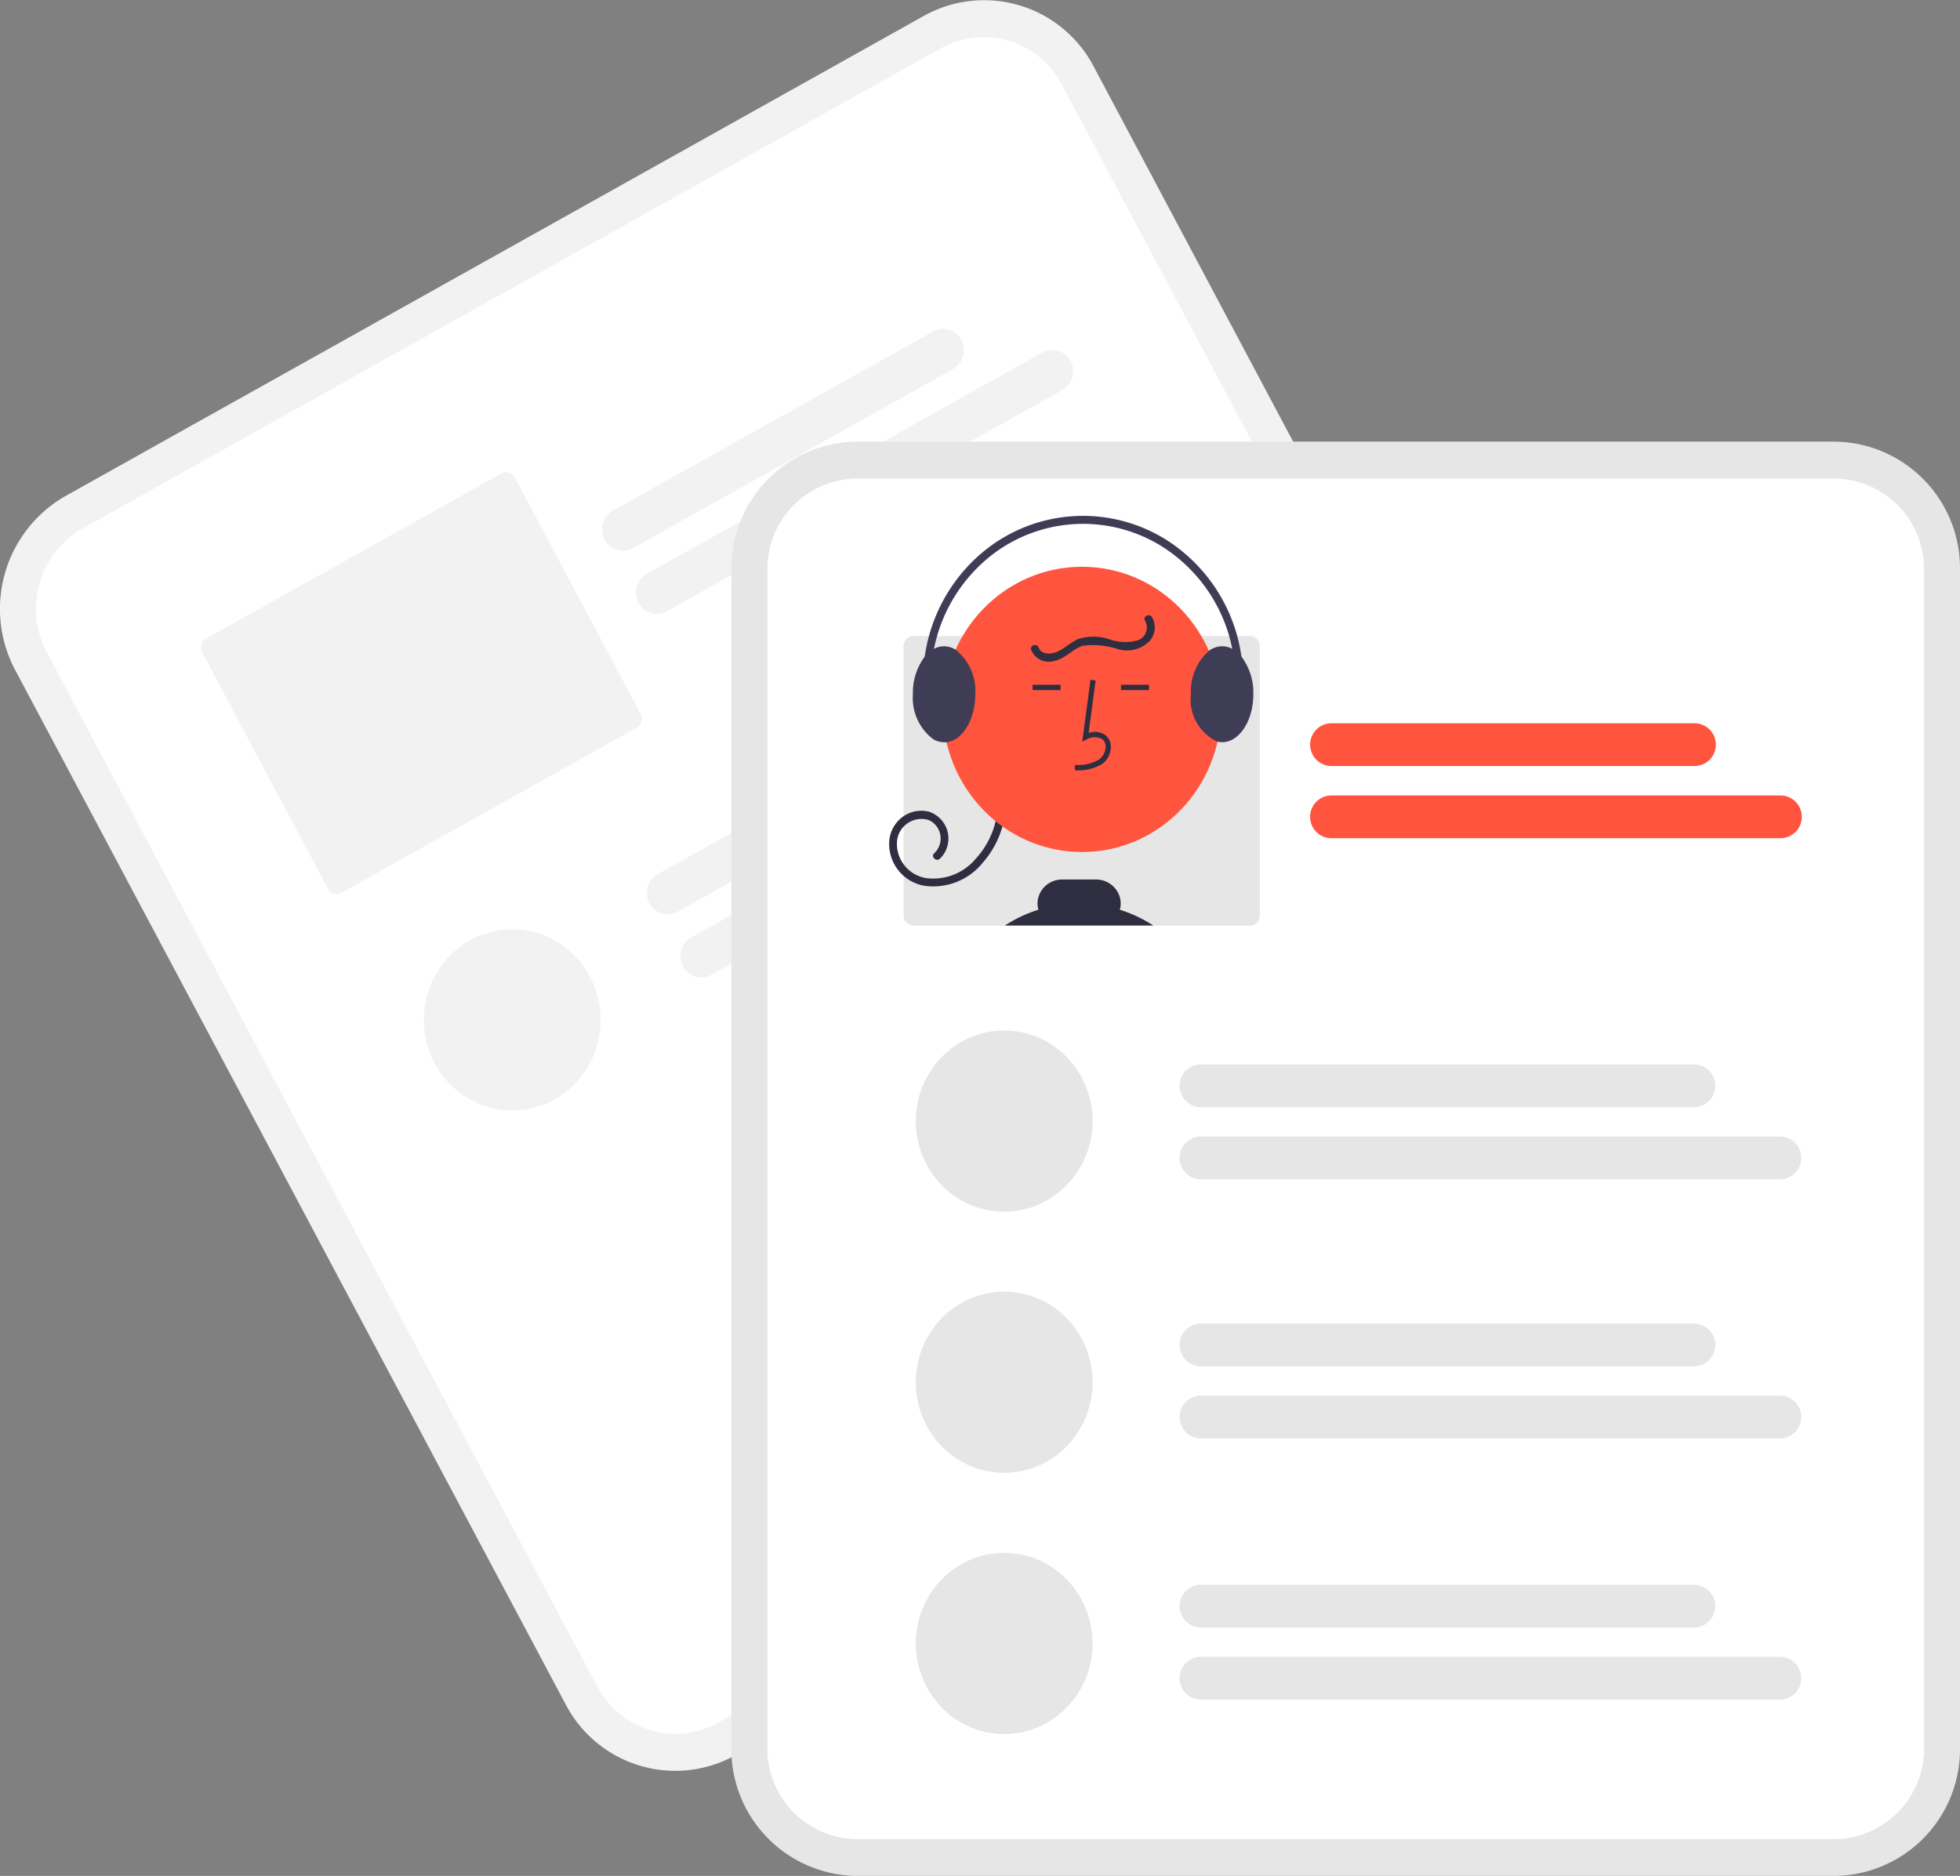 <svg id="Group_197" data-name="Group 197" xmlns="http://www.w3.org/2000/svg" width="51.048" height="48.861" viewBox="0 0 51.048 48.861">
  <rect x="0" y="0" width="51.048" height="48.861" fill="#808080" stroke="none"/>
  <path id="Path_2902" data-name="Path 2902" d="M247.132,98.5l-1.562.874-19.245,10.765-1.562.874a3.389,3.389,0,0,0-1.3,4.533l14.331,26.929a3.221,3.221,0,0,0,4.422,1.333l0,0,22.361-12.508,0,0a3.389,3.389,0,0,0,1.3-4.533L251.554,99.829A3.221,3.221,0,0,0,247.132,98.5Z" transform="translate(-223.065 -98.089)" fill="#f2f2f2"/>
  <path id="Path_2903" data-name="Path 2903" d="M260.495,112.23l-1.85,1.035-18.669,10.443-1.85,1.035a2.413,2.413,0,0,0-.926,3.228L251.531,154.9a2.294,2.294,0,0,0,3.149.949l0,0,22.361-12.508,0,0a2.413,2.413,0,0,0,.926-3.228l-14.331-26.929A2.294,2.294,0,0,0,260.495,112.23Z" transform="translate(-235.979 -110.978)" fill="#fff"/>
  <path id="Path_2904" data-name="Path 2904" d="M463.793,222.516l-8.34,4.665a.536.536,0,0,1-.736-.222.564.564,0,0,1,.216-.755l8.34-4.665a.536.536,0,0,1,.736.222A.564.564,0,0,1,463.793,222.516Z" transform="translate(-438.969 -212.905)" fill="#f2f2f2"/>
  <path id="Path_2905" data-name="Path 2905" d="M478.713,230.425l-10.3,5.764a.536.536,0,0,1-.736-.222.564.564,0,0,1,.216-.755l10.3-5.764a.536.536,0,0,1,.736.222A.564.564,0,0,1,478.713,230.425Z" transform="translate(-451.047 -220.266)" fill="#f2f2f2"/>
  <path id="Path_2906" data-name="Path 2906" d="M308.148,275.311l-7.689,4.3a.27.27,0,0,0-.1.362l3.274,6.152a.257.257,0,0,0,.353.106l7.689-4.3a.27.27,0,0,0,.1-.362l-3.274-6.152A.257.257,0,0,0,308.148,275.311Z" transform="translate(-295.092 -262.978)" fill="#f2f2f2"/>
  <path id="Path_2907" data-name="Path 2907" d="M483.984,334.957l-11.312,6.328a.536.536,0,0,1-.736-.222.564.564,0,0,1,.216-.755l11.312-6.328a.536.536,0,0,1,.736.222A.564.564,0,0,1,483.984,334.957Z" transform="translate(-455.021 -317.54)" fill="#f2f2f2"/>
  <path id="Path_2908" data-name="Path 2908" d="M498.9,342.866l-13.277,7.427a.536.536,0,0,1-.736-.222.564.564,0,0,1,.216-.755l13.277-7.427a.536.536,0,0,1,.736.222A.564.564,0,0,1,498.9,342.866Z" transform="translate(-467.099 -324.901)" fill="#f2f2f2"/>
  <ellipse id="Ellipse_260" data-name="Ellipse 260" cx="2.302" cy="2.36" rx="2.302" ry="2.36" transform="translate(11.04 24.205)" fill="#f2f2f2"/>
  <path id="Path_2909" data-name="Path 2909" d="M533.11,263.788H507.628a3.3,3.3,0,0,0-3.259,3.341v30.676a3.3,3.3,0,0,0,3.259,3.341H533.11a3.3,3.3,0,0,0,3.259-3.341V267.129A3.3,3.3,0,0,0,533.11,263.788Z" transform="translate(-485.321 -252.285)" fill="#e6e6e6"/>
  <path id="Path_2910" data-name="Path 2910" d="M546.026,277.642H520.544a2.353,2.353,0,0,0-2.321,2.379V310.7a2.353,2.353,0,0,0,2.321,2.379h25.482a2.353,2.353,0,0,0,2.321-2.379V280.022A2.353,2.353,0,0,0,546.026,277.642Z" transform="translate(-498.236 -265.177)" fill="#fff"/>
  <path id="Path_2911" data-name="Path 2911" d="M736.871,370.6h-9.5a.557.557,0,0,1,0-1.113h9.5a.557.557,0,0,1,0,1.113Z" transform="translate(-692.715 -350.648)" fill="#ff543e"/>
  <path id="Path_2912" data-name="Path 2912" d="M739.109,397.65H727.37a.557.557,0,0,1,0-1.113h11.739a.557.557,0,0,1,0,1.113Z" transform="translate(-692.715 -375.818)" fill="#ff543e"/>
  <path id="Path_2913" data-name="Path 2913" d="M579.621,336.711h-8.759a.263.263,0,0,0-.26.267v7.008a.263.263,0,0,0,.26.267h8.759a.263.263,0,0,0,.26-.267v-7.008a.263.263,0,0,0-.26-.267Z" transform="translate(-547.069 -320.145)" fill="#e6e6e6"/>
  <path id="Path_2914" data-name="Path 2914" d="M568.127,397.353a2.4,2.4,0,0,1-.6,1.6,1.654,1.654,0,0,1-1.529.6,1.106,1.106,0,0,1-.907-1.158.863.863,0,0,1,.343-.631.82.82,0,0,1,.691-.139.735.735,0,0,1,.284,1.227c-.1.084-.245-.063-.144-.147a.527.527,0,0,0-.143-.862.639.639,0,0,0-.83.578.905.905,0,0,0,.772.935,1.443,1.443,0,0,0,1.281-.507,2.179,2.179,0,0,0,.574-1.5.1.1,0,0,1,.2,0Z" transform="translate(-541.931 -376.483)" fill="#2f2e41"/>
  <ellipse id="Ellipse_261" data-name="Ellipse 261" cx="3.624" cy="3.715" rx="3.624" ry="3.715" transform="translate(24.556 14.762)" fill="#ff543e"/>
  <path id="Path_2915" data-name="Path 2915" d="M636.428,355.406l0-.139a1.1,1.1,0,0,0,.641-.148.43.43,0,0,0,.161-.314.247.247,0,0,0-.078-.2.4.4,0,0,0-.419,0l-.112.053.215-1.61.134.019-.183,1.369a.469.469,0,0,1,.452.067.384.384,0,0,1,.126.312.569.569,0,0,1-.217.422A1.222,1.222,0,0,1,636.428,355.406Z" transform="translate(-608.434 -335.343)" fill="#2f2e41"/>
  <rect id="Rectangle_1581" data-name="Rectangle 1581" width="0.729" height="0.139" transform="translate(29.196 17.836)" fill="#2f2e41"/>
  <rect id="Rectangle_1582" data-name="Rectangle 1582" width="0.729" height="0.139" transform="translate(26.894 17.836)" fill="#2f2e41"/>
  <path id="Path_2916" data-name="Path 2916" d="M609.572,429.269a3.548,3.548,0,0,1,.873-.412.609.609,0,0,1,0-.327.64.64,0,0,1,.618-.46h.883a.642.642,0,0,1,.62.461.607.607,0,0,1,0,.326,3.558,3.558,0,0,1,.873.412Z" transform="translate(-583.4 -405.162)" fill="#2f2e41"/>
  <path id="Path_2917" data-name="Path 2917" d="M682.455,340.836a.787.787,0,0,0-.239-.2.555.555,0,0,0-.261-.066.585.585,0,0,0-.346.119,1.407,1.407,0,0,0-.467,1.13,1.2,1.2,0,0,0,.691,1.236.544.544,0,0,0,.121.014c.448,0,.813-.56.813-1.25A1.56,1.56,0,0,0,682.455,340.836Z" transform="translate(-650.124 -323.737)" fill="#3f3d56"/>
  <path id="Path_2918" data-name="Path 2918" d="M575.257,340.66h0a.571.571,0,0,0-.3-.09.555.555,0,0,0-.261.066.787.787,0,0,0-.239.2h0a1.564,1.564,0,0,0-.312.984,1.344,1.344,0,0,0,.534,1.174.567.567,0,0,0,.279.076.508.508,0,0,0,.065,0h0c.417-.051.747-.59.747-1.245A1.367,1.367,0,0,0,575.257,340.66Z" transform="translate(-550.369 -323.737)" fill="#3f3d56"/>
  <path id="Path_2919" data-name="Path 2919" d="M578.45,297.327a.1.1,0,0,0,.083-.043.106.106,0,0,0,.014-.094,4.124,4.124,0,0,1,1.293-4.476,3.883,3.883,0,0,1,4.546-.272,4.1,4.1,0,0,1,1.792,4.292.1.1,0,0,0,.078.123.1.1,0,0,0,.12-.08,4.314,4.314,0,0,0-1.884-4.512,4.082,4.082,0,0,0-4.779.286,4.335,4.335,0,0,0-1.359,4.706A.1.1,0,0,0,578.45,297.327Z" transform="translate(-554.093 -278.19)" fill="#3f3d56"/>
  <path id="Path_2920" data-name="Path 2920" d="M622.719,328.974a.53.53,0,0,1-.078.645.835.835,0,0,1-.783.2,2.069,2.069,0,0,0-.939-.095c-.264.084-.452.33-.726.391a.5.5,0,0,1-.619-.283c-.041-.128.155-.182.2-.055.055.172.293.168.429.121.219-.076.387-.262.6-.35a1.286,1.286,0,0,1,.786,0,1.246,1.246,0,0,0,.765.034.358.358,0,0,0,.193-.5C622.466,328.971,622.642,328.867,622.719,328.974Z" transform="translate(-592.718 -312.904)" fill="#2f2e41"/>
  <path id="Path_2921" data-name="Path 2921" d="M690.045,498.576H677.159a.557.557,0,0,1,0-1.113h12.886a.557.557,0,0,1,0,1.113Z" transform="translate(-645.904 -469.738)" fill="#e6e6e6"/>
  <path id="Path_2922" data-name="Path 2922" d="M692.284,525.624H677.159a.557.557,0,0,1,0-1.113h15.125a.557.557,0,0,1,0,1.113Z" transform="translate(-645.904 -494.908)" fill="#e6e6e6"/>
  <path id="Path_2923" data-name="Path 2923" d="M690.045,595.79H677.159a.557.557,0,0,1,0-1.113h12.886a.557.557,0,0,1,0,1.113Z" transform="translate(-645.904 -560.202)" fill="#e6e6e6"/>
  <path id="Path_2924" data-name="Path 2924" d="M692.284,622.837H677.159a.557.557,0,0,1,0-1.113h15.125a.557.557,0,0,1,0,1.113Z" transform="translate(-645.904 -585.372)" fill="#e6e6e6"/>
  <ellipse id="Ellipse_262" data-name="Ellipse 262" cx="2.302" cy="2.36" rx="2.302" ry="2.36" transform="translate(23.852 26.84)" fill="#e6e6e6"/>
  <ellipse id="Ellipse_263" data-name="Ellipse 263" cx="2.302" cy="2.36" rx="2.302" ry="2.36" transform="translate(23.852 33.643)" fill="#e6e6e6"/>
  <path id="Path_2925" data-name="Path 2925" d="M690.045,693.79H677.159a.557.557,0,0,1,0-1.113h12.886a.557.557,0,0,1,0,1.113Z" transform="translate(-645.904 -651.399)" fill="#e6e6e6"/>
  <path id="Path_2926" data-name="Path 2926" d="M692.284,720.837H677.159a.557.557,0,0,1,0-1.113h15.125a.557.557,0,0,1,0,1.113Z" transform="translate(-645.904 -676.569)" fill="#e6e6e6"/>
  <ellipse id="Ellipse_264" data-name="Ellipse 264" cx="2.302" cy="2.36" rx="2.302" ry="2.36" transform="translate(23.852 40.446)" fill="#e6e6e6"/>
</svg>
